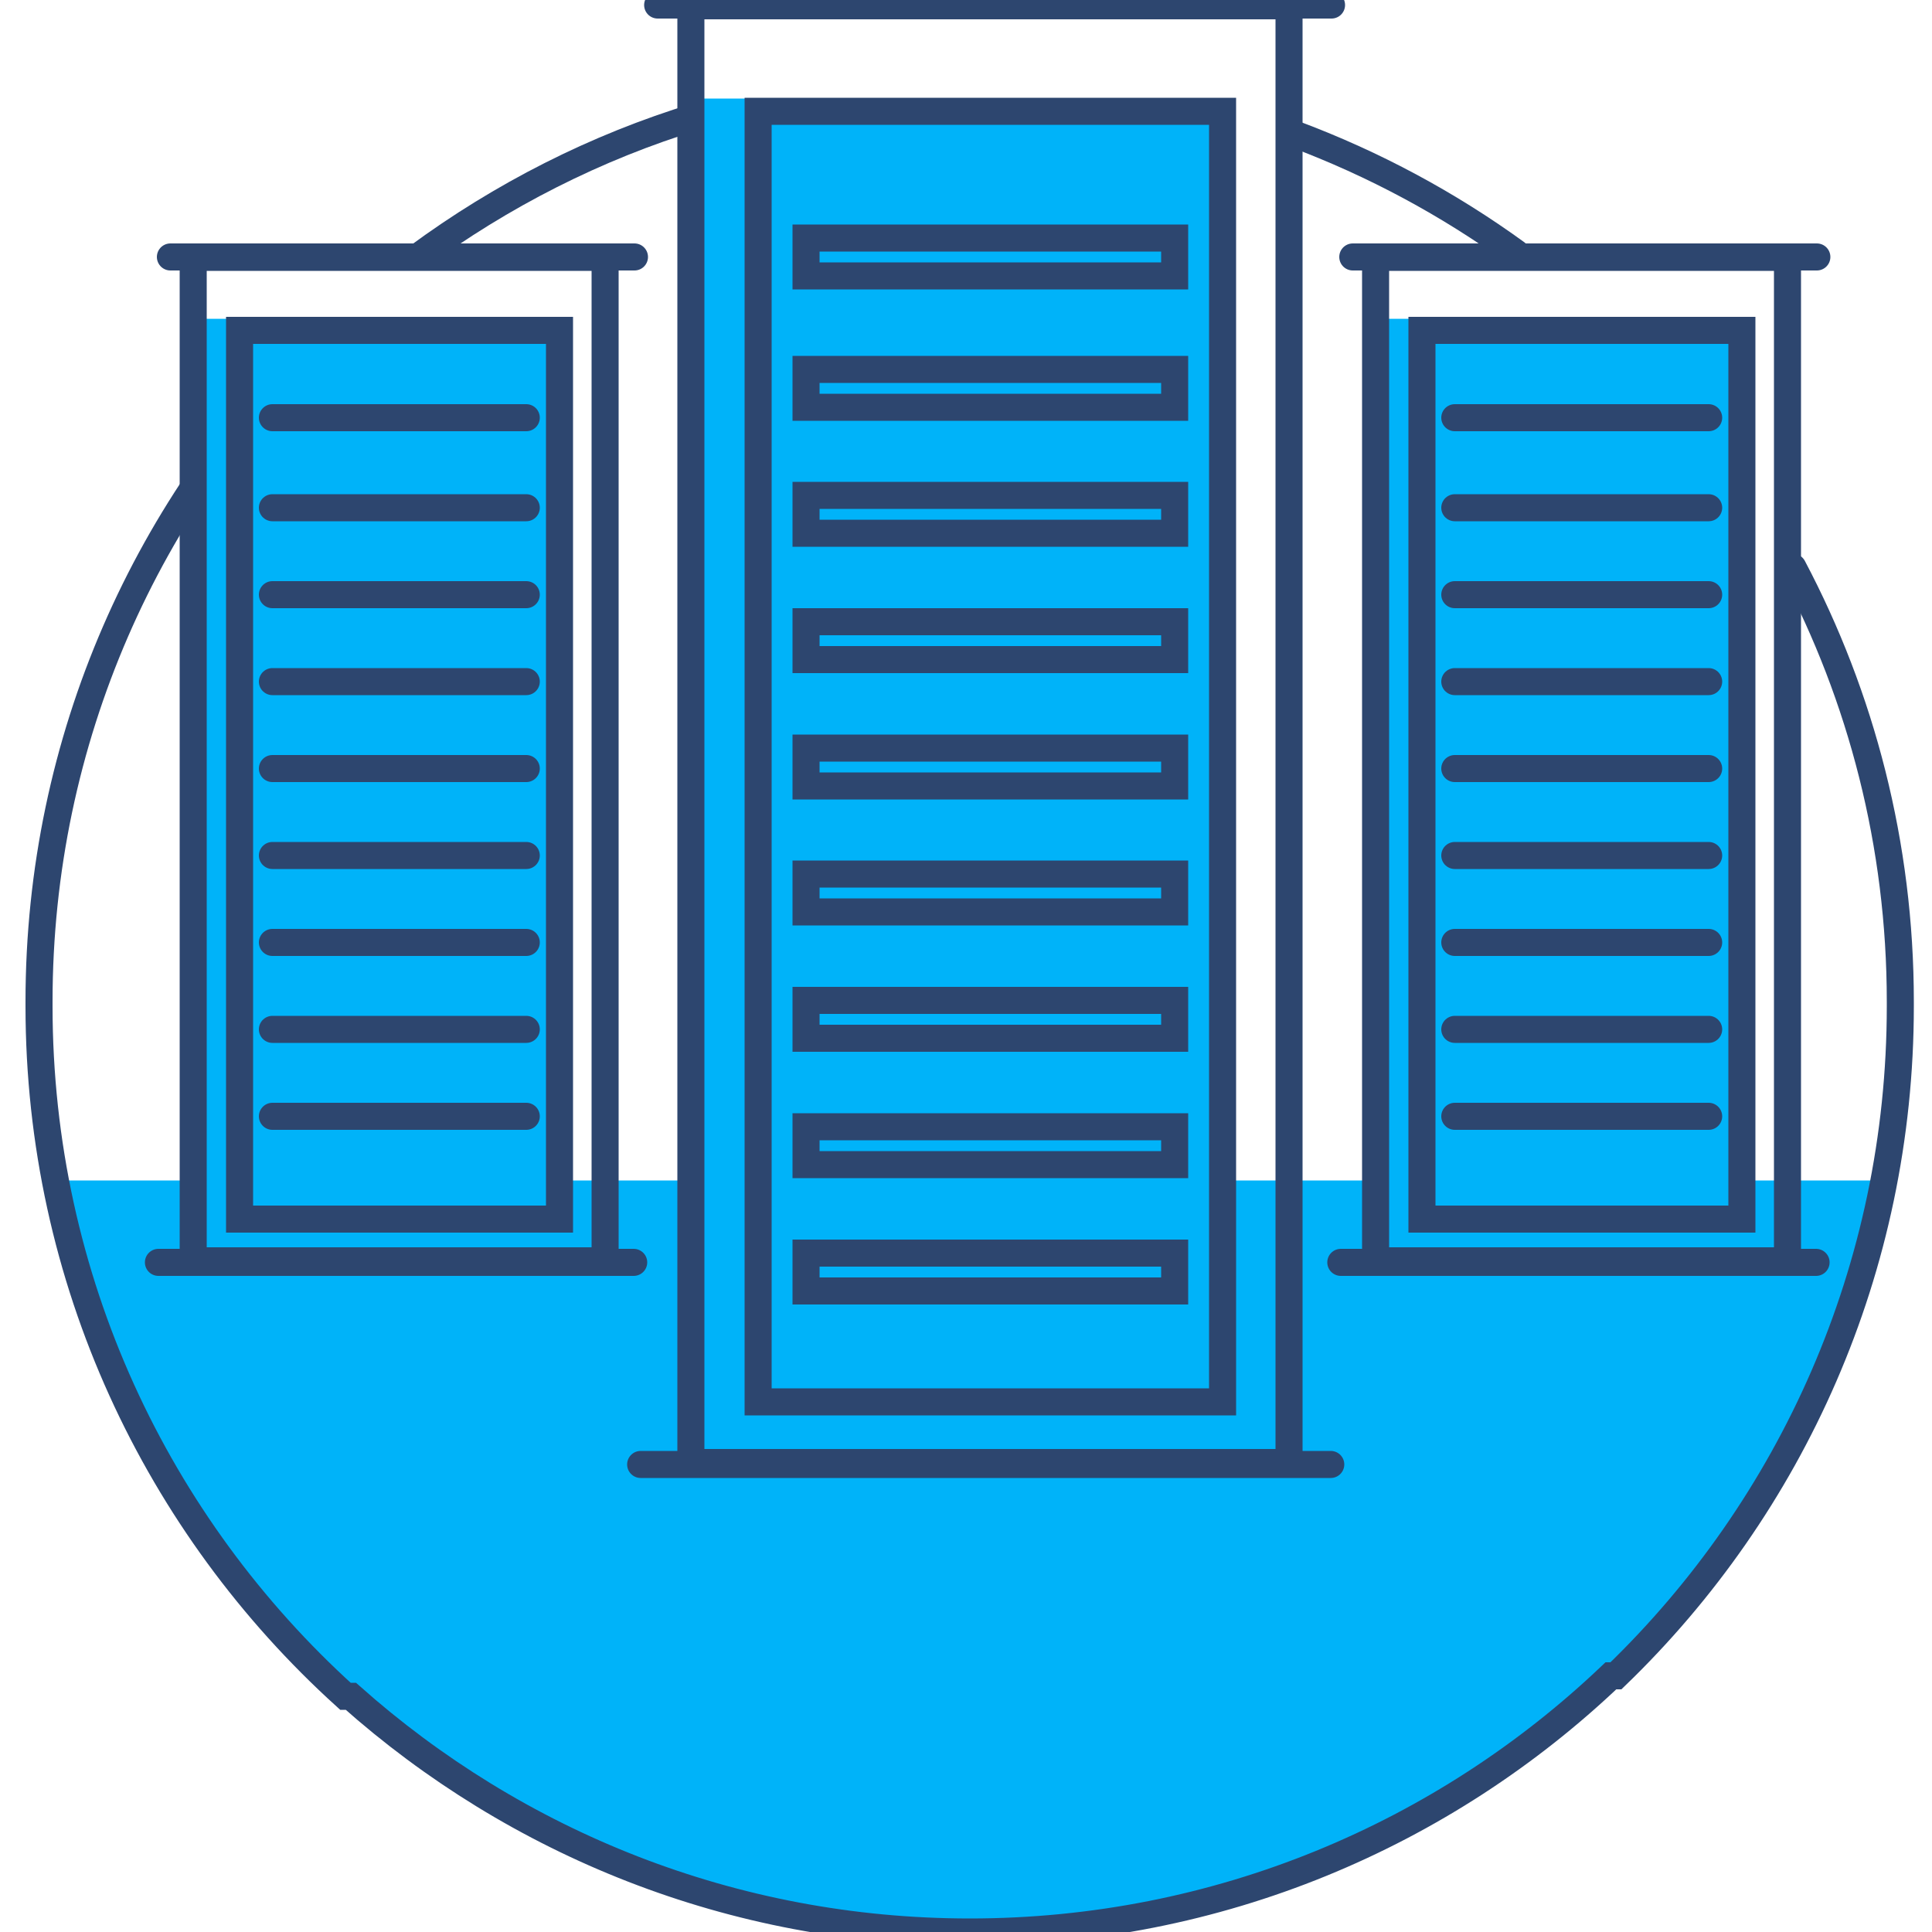 <?xml version="1.0" encoding="utf-8"?>
<!-- Generator: Adobe Illustrator 21.0.0, SVG Export Plug-In . SVG Version: 6.00 Build 0)  -->
<svg version="1.1" id="Слой_1" xmlns="http://www.w3.org/2000/svg" xmlns:xlink="http://www.w3.org/1999/xlink" x="0px" y="0px"
	 viewBox="0 0 500 500" style="enable-background:new 0 0 500 500;" xml:space="preserve">
<style type="text/css">
	.st0{fill:#00B3F9;}
	.st1{fill:none;stroke:#2D466F;stroke-width:7;stroke-linecap:round;stroke-miterlimit:10;}
</style>
<path class="st0" d="M250.9,500c117.2,0,214.7-83.7,236.3-194.5H14.6C36.2,416.3,133.8,500,250.9,500z"/>
<path class="st1" d="M180.4,30.1c-26.3,8-50.7,20.5-72.3,36.4"/>
<path class="st1" d="M392.4,65.5c-17.5-12.7-36.8-23.1-57.4-30.8"/>
<path class="st1" d="M392.4,65.5"/>
<path class="st1" d="M449.7,123.1c-9.3-13.5-19.8-26-31.6-37.3"/>
<path class="st1" d="M83.7,85.9c-45.4,43.8-73.6,105.3-73.6,173.3c0,0.2,0,0.4,0,0.6c0,0.2,0,0.4,0,0.6
	c0,70.8,30.6,134.5,79.3,178.6l1.4,0c42.6,37.9,98.7,61,160.2,61c64.3,0,122.7-25.2,165.9-66.3l1.3,0
	c45.4-43.8,73.6-105.3,73.6-173.3c0-0.2,0-0.4,0-0.6c0-0.2,0-0.4,0-0.6c0-40.6-10.1-78.9-27.8-112.4"/>
<g>
	<path class="st0" d="M316.4,378.5H178.8V26.5c0-0.6,0.4-1,1-1h135.6c0.6,0,1,0.4,1,1V378.5z"/>
	<path class="st1" d="M333.6,378.5H178.8V2.5c0-0.6,0.4-1,1-1h152.8c0.6,0,1,0.4,1,1V378.5z"/>
	<path class="st1" d="M165.8,379h178.6"/>
	<rect x="196.2" y="28.8" class="st1" width="120.2" height="334"/>
	<rect x="208.6" y="95.6" class="st1" width="95.4" height="9.8"/>
	<rect x="208.6" y="61.6" class="st1" width="95.4" height="9.8"/>
	<line class="st1" x1="170.2" y1="1.3" x2="344.6" y2="1.3"/>
	<rect x="208.6" y="128.2" class="st1" width="95.4" height="9.8"/>
	<rect x="208.6" y="160.9" class="st1" width="95.4" height="9.8"/>
	<rect x="208.6" y="193.6" class="st1" width="95.4" height="9.8"/>
	<rect x="208.6" y="226.2" class="st1" width="95.4" height="9.8"/>
	<rect x="208.6" y="258.9" class="st1" width="95.4" height="9.8"/>
	<rect x="208.6" y="291.6" class="st1" width="95.4" height="9.8"/>
	<rect x="208.6" y="324.3" class="st1" width="95.4" height="9.8"/>
	<g>
		<path class="st1" d="M233.4,329.2"/>
	</g>
</g>
<g>
	<path class="st0" d="M144.8,326.3H50V83.5c0-0.6,0.4-1,1-1h92.8c0.6,0,1,0.4,1,1V326.3z"/>
	<path class="st1" d="M156.6,326.3H50V67.6c0-0.6,0.4-1,1-1h104.6c0.6,0,1,0.4,1,1V326.3z"/>
	<path class="st1" d="M41,326.7h123"/>
	<rect x="62" y="85.5" class="st1" width="82.8" height="230"/>
	<line class="st1" x1="70.5" y1="131.4" x2="136.2" y2="131.4"/>
	<line class="st1" x1="70.5" y1="108.1" x2="136.2" y2="108.1"/>
	<line class="st1" x1="44.1" y1="66.5" x2="164.2" y2="66.5"/>
	<line class="st1" x1="70.5" y1="153.9" x2="136.2" y2="153.9"/>
	<line class="st1" x1="70.5" y1="176.4" x2="136.2" y2="176.4"/>
	<line class="st1" x1="70.5" y1="198.9" x2="136.2" y2="198.9"/>
	<line class="st1" x1="70.5" y1="221.4" x2="136.2" y2="221.4"/>
	<line class="st1" x1="70.5" y1="243.9" x2="136.2" y2="243.9"/>
	<line class="st1" x1="70.5" y1="266.4" x2="136.2" y2="266.4"/>
	<line class="st1" x1="70.5" y1="288.9" x2="136.2" y2="288.9"/>
	<g>
		<path class="st1" d="M87.6,292.3"/>
	</g>
</g>
<g>
	<path class="st0" d="M412.5,82.5h37.3c0.6,0,1,0.4,1,1v242.8H356V83.5c0-0.6,0.4-1,1-1H412.5"/>
	<path class="st1" d="M462.6,326.3H356V67.6c0-0.6,0.4-1,1-1h104.6c0.6,0,1,0.4,1,1V326.3z"/>
	<path class="st1" d="M347,326.7h123"/>
	<polyline class="st1" points="418.4,85.5 450.8,85.5 450.8,315.5 368,315.5 368,85.5 418.4,85.5 	"/>
	<line class="st1" x1="376.5" y1="131.4" x2="442.2" y2="131.4"/>
	<line class="st1" x1="376.5" y1="108.1" x2="442.2" y2="108.1"/>
	<line class="st1" x1="390.7" y1="66.5" x2="470.2" y2="66.5"/>
	<line class="st1" x1="350.1" y1="66.5" x2="390.7" y2="66.5"/>
	<line class="st1" x1="376.5" y1="153.9" x2="442.2" y2="153.9"/>
	<line class="st1" x1="376.5" y1="176.4" x2="442.2" y2="176.4"/>
	<line class="st1" x1="376.5" y1="198.9" x2="442.2" y2="198.9"/>
	<line class="st1" x1="376.5" y1="221.4" x2="442.2" y2="221.4"/>
	<line class="st1" x1="376.5" y1="243.9" x2="442.2" y2="243.9"/>
	<line class="st1" x1="376.5" y1="266.4" x2="442.2" y2="266.4"/>
	<line class="st1" x1="376.5" y1="288.9" x2="442.2" y2="288.9"/>
	<g>
		<path class="st1" d="M393.6,292.3"/>
	</g>
</g>
</svg>

